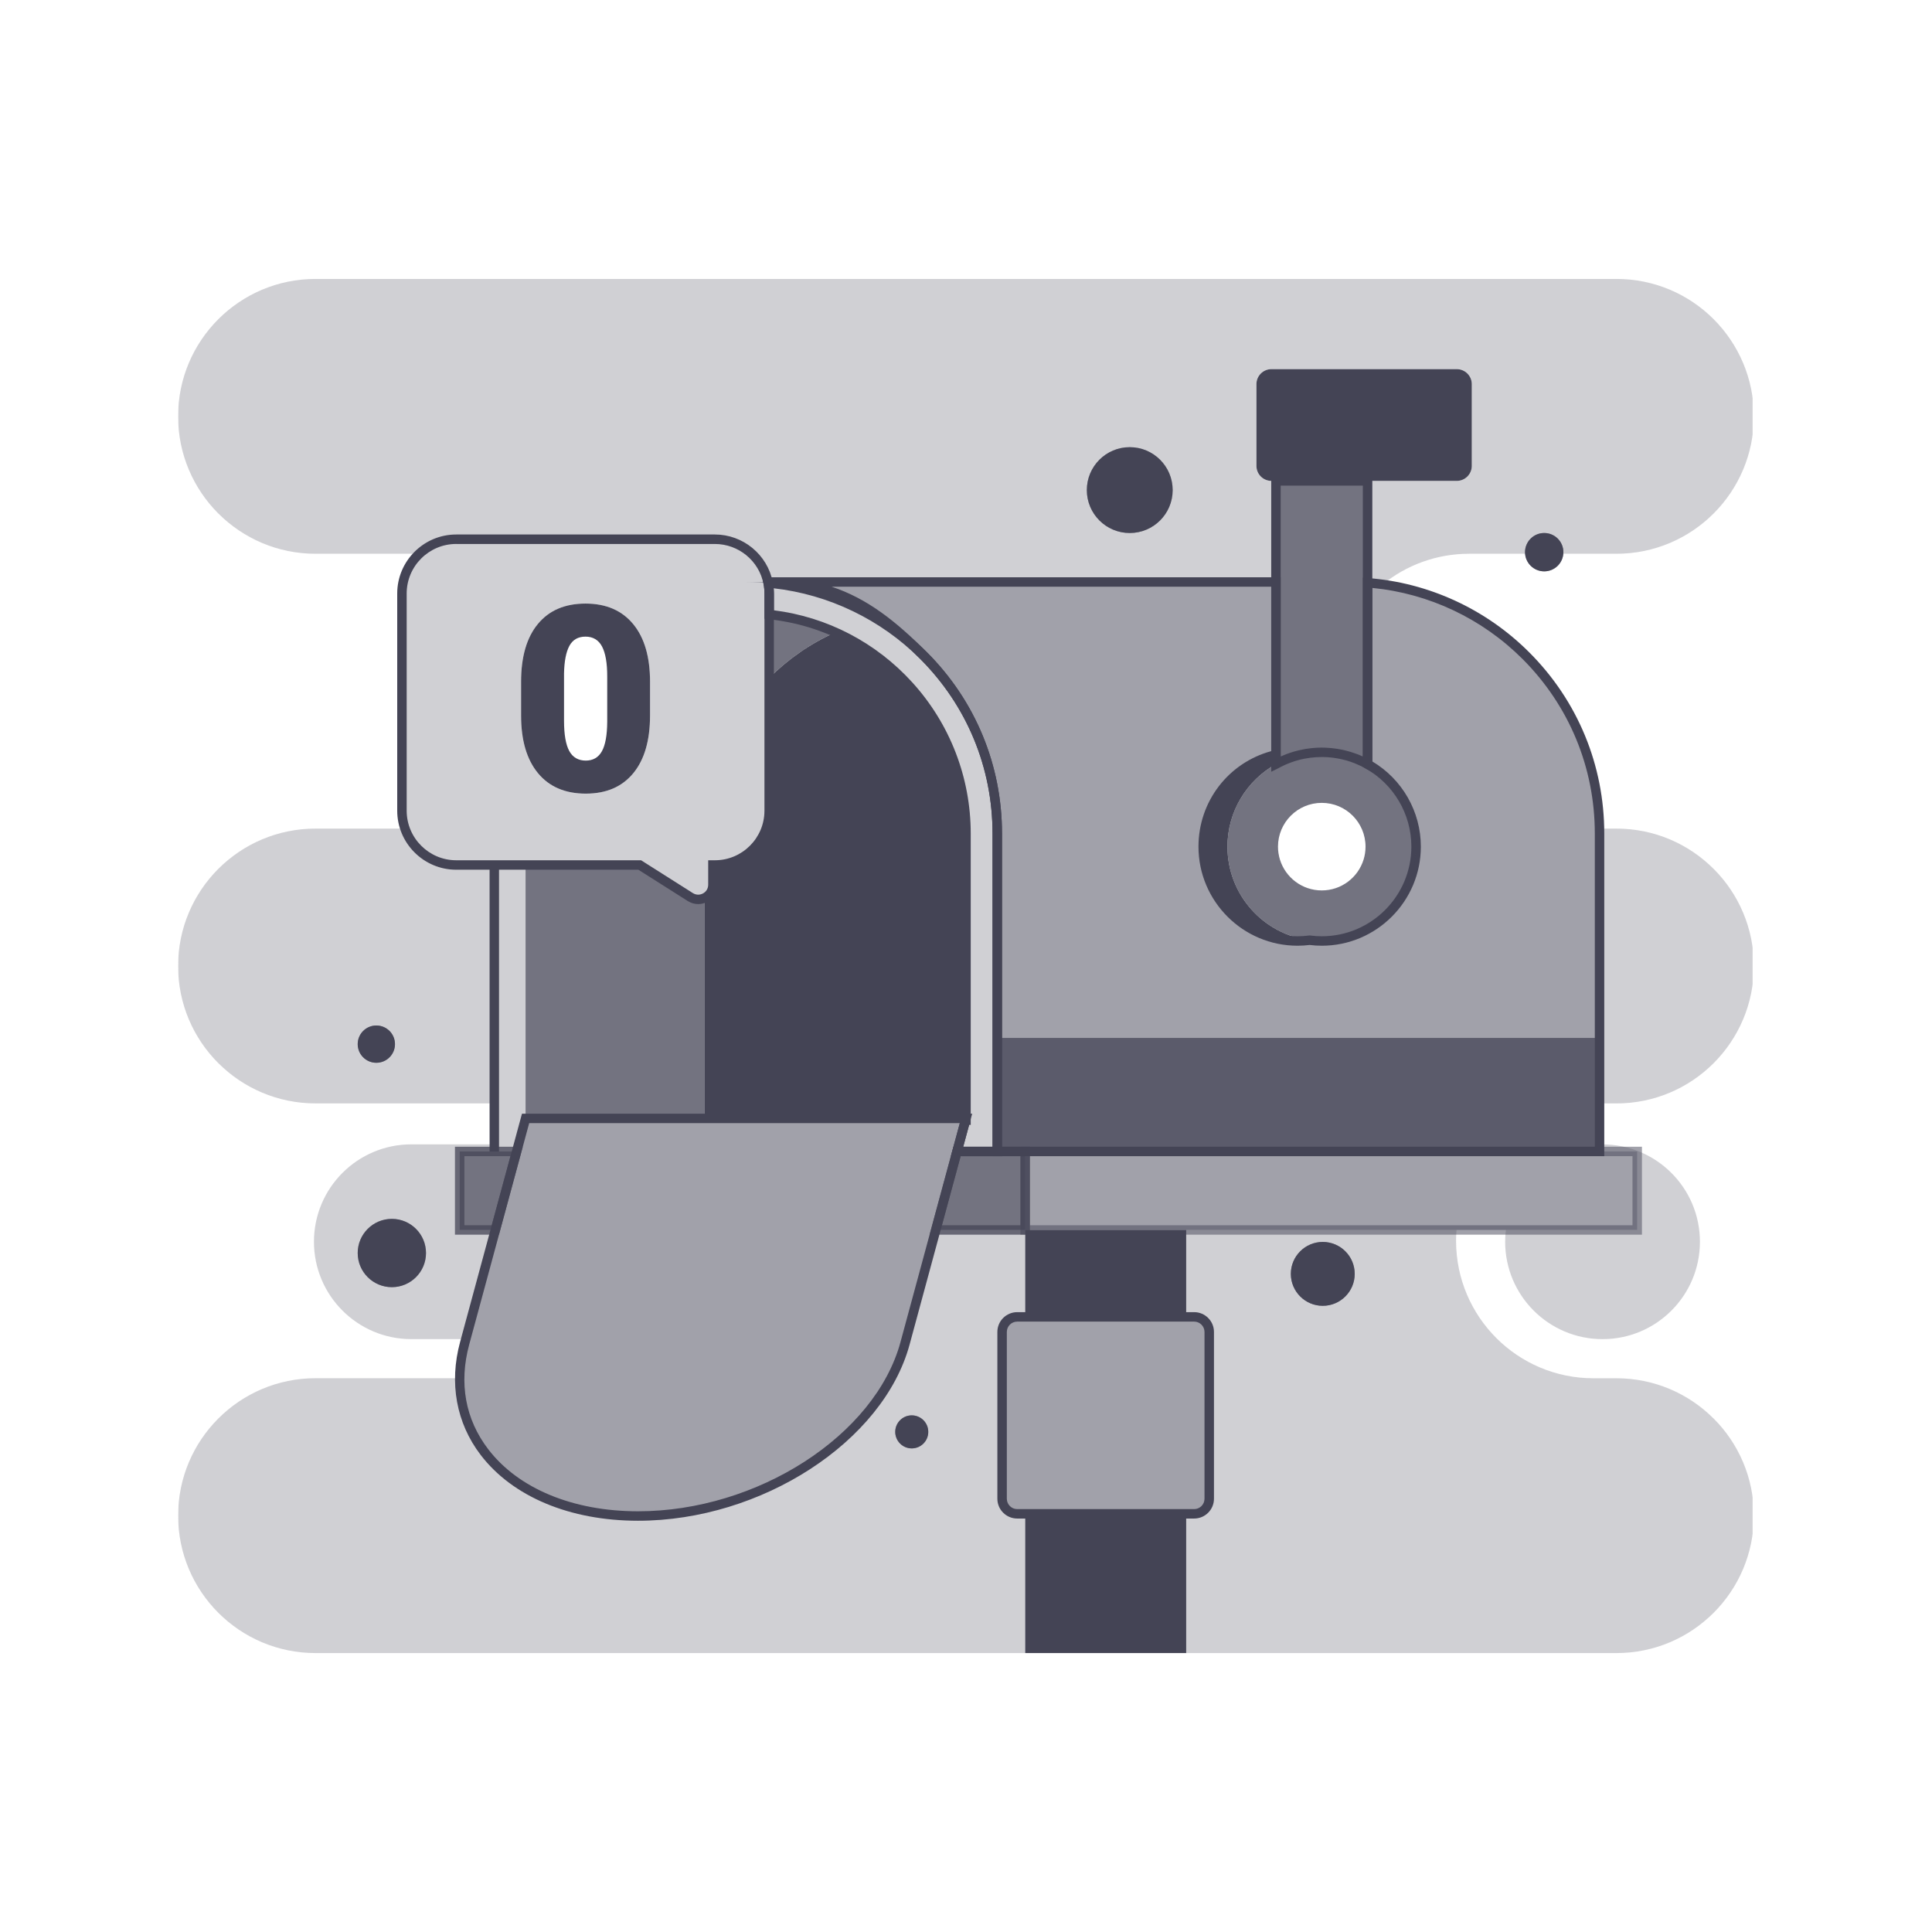 <svg xmlns="http://www.w3.org/2000/svg" xmlns:xlink="http://www.w3.org/1999/xlink" width="400" zoomAndPan="magnify" viewBox="0 0 300 300" height="400" preserveAspectRatio="xMidYMid meet" version="1.0"><defs><filter x="0%" y="0%" width="100%" height="100%" id="aa6c063e50"><feColorMatrix values="0 0 0 0 1 0 0 0 0 1 0 0 0 0 1 0 0 0 1 0" color-interpolation-filters="sRGB"/></filter><clipPath id="1883b11b0d"><path d="M 27.652 43.254 L 272.152 43.254 L 272.152 257.004 L 27.652 257.004 Z M 27.652 43.254 " clip-rule="nonzero"/></clipPath><mask id="7e57aacaf7"><g filter="url(#aa6c063e50)"><rect x="-30" width="360" fill="#000000" y="-30" height="360" fill-opacity="0.25"/></g></mask><clipPath id="33269732aa"><path d="M 0.652 85 L 50 85 L 50 129 L 0.652 129 Z M 0.652 85 " clip-rule="nonzero"/></clipPath><clipPath id="f8236d0672"><path d="M 0.652 147 L 133 147 L 133 214 L 0.652 214 Z M 0.652 147 " clip-rule="nonzero"/></clipPath><clipPath id="73b83e1ea8"><path d="M 157 147 L 245.152 147 L 245.152 214 L 157 214 Z M 157 147 " clip-rule="nonzero"/></clipPath><clipPath id="37a4b59a30"><path d="M 221 85 L 245.152 85 L 245.152 129 L 221 129 Z M 221 85 " clip-rule="nonzero"/></clipPath><clipPath id="515cccd16e"><path d="M 0.652 0.254 L 245.152 0.254 L 245.152 48 L 0.652 48 Z M 0.652 0.254 " clip-rule="nonzero"/></clipPath><clipPath id="7dd2c0df50"><rect x="0" width="246" y="0" height="215"/></clipPath><mask id="1d73b71414"><g filter="url(#aa6c063e50)"><rect x="-30" width="360" fill="#000000" y="-30" height="360" fill-opacity="0.5"/></g></mask><clipPath id="edf13a8371"><path d="M 0.281 0.238 L 33 0.238 L 33 31.199 L 0.281 31.199 Z M 0.281 0.238 " clip-rule="nonzero"/></clipPath><clipPath id="771e634db6"><rect x="0" width="34" y="0" height="32"/></clipPath><mask id="4326612784"><g filter="url(#aa6c063e50)"><rect x="-30" width="360" fill="#000000" y="-30" height="360" fill-opacity="0.5"/></g></mask><clipPath id="7edd19a976"><path d="M 0.68 0.238 L 133.641 0.238 L 133.641 89 L 0.68 89 Z M 0.68 0.238 " clip-rule="nonzero"/></clipPath><clipPath id="70c4d23918"><rect x="0" width="134" y="0" height="90"/></clipPath><mask id="d4b63f3d05"><g filter="url(#aa6c063e50)"><rect x="-30" width="360" fill="#000000" y="-30" height="360" fill-opacity="0.25"/></g></mask><clipPath id="c6e465894c"><path d="M 0.559 1 L 5.84 1 L 5.84 46 L 0.559 46 Z M 0.559 1 " clip-rule="nonzero"/></clipPath><clipPath id="a3829ad9d3"><rect x="0" width="6" y="0" height="47"/></clipPath><mask id="04e9b888d7"><g filter="url(#aa6c063e50)"><rect x="-30" width="360" fill="#000000" y="-30" height="360" fill-opacity="0.25"/></g></mask><clipPath id="a9caa0c5f9"><path d="M 0.039 0.238 L 36 0.238 L 36 89 L 0.039 89 Z M 0.039 0.238 " clip-rule="nonzero"/></clipPath><clipPath id="10e00d9454"><rect x="0" width="37" y="0" height="90"/></clipPath><mask id="e7826c6f3b"><g filter="url(#aa6c063e50)"><rect x="-30" width="360" fill="#000000" y="-30" height="360" fill-opacity="0.75"/></g></mask><clipPath id="9b74c71151"><path d="M 0.359 1 L 28.68 1 L 28.68 41 L 0.359 41 Z M 0.359 1 " clip-rule="nonzero"/></clipPath><clipPath id="5c82cb467b"><rect x="0" width="29" y="0" height="41"/></clipPath><mask id="7923a9eb10"><g filter="url(#aa6c063e50)"><rect x="-30" width="360" fill="#000000" y="-30" height="360" fill-opacity="0.75"/></g></mask><clipPath id="baae6cfb30"><path d="M 0.281 0.039 L 11 0.039 L 11 10.602 L 0.281 10.602 Z M 0.281 0.039 " clip-rule="nonzero"/></clipPath><clipPath id="1312b89833"><rect x="0" width="12" y="0" height="11"/></clipPath><mask id="fea34d4c8b"><g filter="url(#aa6c063e50)"><rect x="-30" width="360" fill="#000000" y="-30" height="360" fill-opacity="0.5"/></g></mask><clipPath id="00770b3e0e"><path d="M 0.039 0.281 L 79 0.281 L 79 62.68 L 0.039 62.68 Z M 0.039 0.281 " clip-rule="nonzero"/></clipPath><clipPath id="6ed30cd078"><rect x="0" width="79" y="0" height="63"/></clipPath><mask id="61ad0dca15"><g filter="url(#aa6c063e50)"><rect x="-30" width="360" fill="#000000" y="-30" height="360" fill-opacity="0.75"/></g></mask><clipPath id="5de09015cf"><path d="M 0.32 0.641 L 30 0.641 L 30 30.398 L 0.32 30.398 Z M 0.32 0.641 " clip-rule="nonzero"/></clipPath><clipPath id="78a52b3557"><rect x="0" width="31" y="0" height="31"/></clipPath><mask id="c39e7fbf13"><g filter="url(#aa6c063e50)"><rect x="-30" width="360" fill="#000000" y="-30" height="360" fill-opacity="0.75"/></g></mask><clipPath id="e97489fe2f"><path d="M 1 0.398 L 15.398 0.398 L 15.398 44.801 L 1 44.801 Z M 1 0.398 " clip-rule="nonzero"/></clipPath><clipPath id="45d91ba2ca"><rect x="0" width="16" y="0" height="45"/></clipPath><mask id="b50d8edb8c"><g filter="url(#aa6c063e50)"><rect x="-30" width="360" fill="#000000" y="-30" height="360" fill-opacity="0.75"/></g></mask><clipPath id="7f1a18e0a3"><path d="M 0.559 1 L 94.641 1 L 94.641 19 L 0.559 19 Z M 0.559 1 " clip-rule="nonzero"/></clipPath><clipPath id="5e5ce54810"><rect x="0" width="95" y="0" height="20"/></clipPath><mask id="81318ef507"><g filter="url(#aa6c063e50)"><rect x="-30" width="360" fill="#000000" y="-30" height="360" fill-opacity="0.75"/></g></mask><clipPath id="5f8152737b"><path d="M 0.039 0.559 L 9.398 0.559 L 9.398 13 L 0.039 13 Z M 0.039 0.559 " clip-rule="nonzero"/></clipPath><clipPath id="61e4beb51d"><rect x="0" width="10" y="0" height="14"/></clipPath><mask id="9a52bc55bf"><g filter="url(#aa6c063e50)"><rect x="-30" width="360" fill="#000000" y="-30" height="360" fill-opacity="0.75"/></g></mask><clipPath id="ba5bf1c087"><path d="M 1 0.559 L 15.359 0.559 L 15.359 13 L 1 13 Z M 1 0.559 " clip-rule="nonzero"/></clipPath><clipPath id="8c3a7504c3"><rect x="0" width="16" y="0" height="14"/></clipPath><mask id="7ff8df3d19"><g filter="url(#aa6c063e50)"><rect x="-30" width="360" fill="#000000" y="-30" height="360" fill-opacity="0.5"/></g></mask><clipPath id="6b7aeca87e"><path d="M 1 0.559 L 96.398 0.559 L 96.398 13 L 1 13 Z M 1 0.559 " clip-rule="nonzero"/></clipPath><clipPath id="7e8304f151"><rect x="0" width="97" y="0" height="14"/></clipPath><mask id="b070b73f5b"><g filter="url(#aa6c063e50)"><rect x="-30" width="360" fill="#000000" y="-30" height="360" fill-opacity="0.75"/></g></mask><clipPath id="fefd5978f5"><path d="M 0.32 1 L 11.359 1 L 11.359 15 L 0.32 15 Z M 0.32 1 " clip-rule="nonzero"/></clipPath><clipPath id="824a276e6a"><rect x="0" width="12" y="0" height="15"/></clipPath><mask id="7fa5d77365"><g filter="url(#aa6c063e50)"><rect x="-30" width="360" fill="#000000" y="-30" height="360" fill-opacity="0.75"/></g></mask><clipPath id="131dae44b9"><rect x="0" width="17" y="0" height="15"/></clipPath><mask id="c9ffbc9790"><g filter="url(#aa6c063e50)"><rect x="-30" width="360" fill="#000000" y="-30" height="360" fill-opacity="0.5"/></g></mask><clipPath id="87f2579da3"><path d="M 0.16 1 L 97 1 L 97 15 L 0.16 15 Z M 0.16 1 " clip-rule="nonzero"/></clipPath><clipPath id="3129a84b16"><rect x="0" width="98" y="0" height="15"/></clipPath><mask id="b6a7337063"><g filter="url(#aa6c063e50)"><rect x="-30" width="360" fill="#000000" y="-30" height="360" fill-opacity="0.25"/></g></mask><clipPath id="98a239c095"><path d="M 0.398 0.52 L 57.762 0.52 L 57.762 56.922 L 0.398 56.922 Z M 0.398 0.52 " clip-rule="nonzero"/></clipPath><clipPath id="6084969b59"><rect x="0" width="58" y="0" height="57"/></clipPath><mask id="4d5daefcdf"><g filter="url(#aa6c063e50)"><rect x="-30" width="360" fill="#000000" y="-30" height="360" fill-opacity="0.5"/></g></mask><clipPath id="4dccff0b3a"><path d="M 0.199 90 L 7 90 L 7 97 L 0.199 97 Z M 0.199 90 " clip-rule="nonzero"/></clipPath><clipPath id="7655ec4095"><path d="M 0.199 120 L 12 120 L 12 131 L 0.199 131 Z M 0.199 120 " clip-rule="nonzero"/></clipPath><mask id="ff9a7fd8f8"><g filter="url(#aa6c063e50)"><rect x="-121" width="432" fill="#000000" y="-135" height="432" fill-opacity="0.75"/></g></mask><clipPath id="229529b92e"><path d="M 0.199 0.121 L 11.48 0.121 L 11.48 10.922 L 0.199 10.922 Z M 0.199 0.121 " clip-rule="nonzero"/></clipPath><clipPath id="3357b350a4"><rect x="0" width="12" y="0" height="11"/></clipPath><clipPath id="4307aa3e80"><path d="M 113 0.121 L 128 0.121 L 128 15 L 113 15 Z M 113 0.121 " clip-rule="nonzero"/></clipPath><mask id="3c549e70e3"><g filter="url(#aa6c063e50)"><rect x="-121" width="432" fill="#000000" y="-135" height="432" fill-opacity="0.75"/></g></mask><clipPath id="f739cf14e1"><path d="M 0.48 0.121 L 14.398 0.121 L 14.398 14 L 0.48 14 Z M 0.48 0.121 " clip-rule="nonzero"/></clipPath><clipPath id="1a3350d7a4"><rect x="0" width="15" y="0" height="15"/></clipPath><clipPath id="be49a3461d"><rect x="0" width="189" y="0" height="157"/></clipPath></defs><g clip-path="url(#1883b11b0d)"><g mask="url(#7e57aacaf7)"><g transform="matrix(1, 0, 0, 1, 27, 43)"><g clip-path="url(#7dd2c0df50)"><g clip-path="url(#33269732aa)"><path fill="#445" d="M 6.902 122.086 C 3.039 118.227 0.652 112.891 0.652 107.004 C 0.652 95.215 10.207 85.664 21.992 85.664 L 35.883 85.664 C 37.035 88.953 40.164 91.312 43.848 91.312 L 49.754 91.312 L 49.754 128.336 L 21.992 128.336 C 16.102 128.336 10.766 125.945 6.906 122.086 Z M 6.902 122.086 " fill-opacity="1" fill-rule="nonzero"/></g><g clip-path="url(#f8236d0672)"><path fill="#445" d="M 118.301 147.988 L 132.191 147.988 L 132.191 161.488 L 130.949 161.488 C 129.66 161.488 128.609 162.535 128.609 163.828 L 128.609 189.723 C 128.609 191.012 129.66 192.062 130.949 192.062 L 132.191 192.062 L 132.191 213.688 L 21.992 213.688 C 16.102 213.688 10.766 211.297 6.906 207.438 C 3.043 203.574 0.656 198.238 0.656 192.348 C 0.656 180.562 10.211 171.008 21.996 171.008 L 44.383 171.008 C 44.285 183.207 55.59 192.402 72.074 192.402 C 90.93 192.402 109.527 180.375 113.535 165.582 L 118.305 147.98 Z M 118.301 147.988 " fill-opacity="1" fill-rule="nonzero"/></g><g clip-path="url(#73b83e1ea8)"><path fill="#445" d="M 239.09 177.266 C 242.953 181.121 245.34 186.457 245.34 192.348 C 245.34 204.133 235.785 213.688 224 213.688 L 157.188 213.688 L 157.188 192.066 L 158.43 192.066 C 159.719 192.066 160.77 191.016 160.77 189.723 L 160.77 163.832 C 160.77 162.535 159.719 161.488 158.43 161.488 L 157.188 161.488 L 157.188 147.988 L 199.168 147.988 C 199.121 148.547 199.098 149.109 199.098 149.68 C 199.098 155.57 201.488 160.902 205.348 164.77 C 209.211 168.633 214.543 171.016 220.434 171.016 L 223.996 171.016 C 229.891 171.016 235.223 173.406 239.086 177.266 Z M 239.09 177.266 " fill-opacity="1" fill-rule="nonzero"/></g><g clip-path="url(#37a4b59a30)"><path fill="#445" d="M 239.09 91.914 C 242.953 95.773 245.34 101.109 245.34 107.004 C 245.34 118.785 235.785 128.34 224 128.34 L 221.371 128.34 L 221.371 86.426 C 221.371 86.168 221.371 85.918 221.363 85.664 L 224 85.664 C 229.895 85.664 235.227 88.055 239.086 91.914 Z M 239.09 91.914 " fill-opacity="1" fill-rule="nonzero"/></g><g clip-path="url(#515cccd16e)"><path fill="#445" d="M 6.902 36.738 C 3.043 32.875 0.652 27.543 0.652 21.648 C 0.652 9.867 10.207 0.312 21.992 0.312 L 224.004 0.312 C 229.898 0.312 235.23 2.699 239.09 6.559 C 242.949 10.422 245.34 15.758 245.34 21.648 C 245.34 33.43 235.785 42.988 224 42.988 L 201.121 42.988 C 196.035 42.988 191.363 44.77 187.699 47.742 C 186.926 47.629 186.145 47.547 185.355 47.488 L 185.355 31.668 L 199.211 31.668 C 200.496 31.668 201.539 30.625 201.539 29.34 L 201.539 16.645 C 201.539 15.355 200.496 14.316 199.211 14.316 L 170.426 14.316 C 169.137 14.316 168.098 15.359 168.098 16.645 L 168.098 29.34 C 168.098 30.629 169.141 31.668 170.426 31.668 L 171.129 31.668 L 171.129 47.371 L 92.25 47.371 C 91.426 43.574 88.051 40.727 84.008 40.727 L 43.848 40.727 C 41.629 40.727 39.609 41.586 38.105 42.988 L 21.992 42.988 C 16.102 42.988 10.766 40.598 6.906 36.738 Z M 6.902 36.738 " fill-opacity="1" fill-rule="nonzero"/></g><path fill="#445" d="M 236.965 149.82 C 236.965 158.172 230.191 164.941 221.844 164.941 C 213.492 164.941 206.719 158.172 206.719 149.82 C 206.719 149.199 206.758 148.59 206.832 147.988 L 227.227 147.988 L 227.227 135.801 L 221.371 135.801 L 221.371 134.711 C 221.527 134.707 221.684 134.703 221.844 134.703 C 230.191 134.703 236.965 141.473 236.965 149.824 Z M 236.965 149.82 " fill-opacity="1" fill-rule="nonzero"/><path fill="#445" d="M 49.918 147.988 L 45.324 164.938 L 36.871 164.938 C 28.52 164.938 21.75 158.168 21.75 149.816 C 21.75 141.465 28.52 134.695 36.871 134.695 L 49.754 134.695 L 49.754 135.797 L 44.379 135.797 L 44.379 147.984 L 49.918 147.984 Z M 49.918 147.988 " fill-opacity="1" fill-rule="nonzero"/></g></g></g></g><path fill="#445" d="M 184.191 190.988 L 159.191 190.988 L 159.191 204.488 L 184.191 204.488 Z M 184.191 190.988 " fill-opacity="1" fill-rule="nonzero"/><path fill="#445" d="M 184.191 235.062 L 159.191 235.062 L 159.191 256.688 L 184.191 256.688 Z M 184.191 235.062 " fill-opacity="1" fill-rule="nonzero"/><g mask="url(#1d73b71414)"><g transform="matrix(1, 0, 0, 1, 155, 204)"><g clip-path="url(#771e634db6)"><g clip-path="url(#edf13a8371)"><path fill="#445" d="M 32.77 2.828 L 32.77 28.723 C 32.77 30.012 31.719 31.062 30.43 31.062 L 2.949 31.062 C 1.656 31.062 0.605 30.012 0.605 28.723 L 0.605 2.828 C 0.605 1.535 1.656 0.488 2.949 0.488 L 30.43 0.488 C 31.719 0.488 32.77 1.535 32.77 2.828 Z M 32.77 2.828 " fill-opacity="1" fill-rule="nonzero"/></g></g></g></g><path fill="#445" d="M 185.43 235.797 L 157.949 235.797 C 156.254 235.797 154.871 234.418 154.871 232.723 L 154.871 206.824 C 154.871 205.129 156.254 203.75 157.949 203.75 L 185.43 203.75 C 187.125 203.75 188.504 205.129 188.504 206.824 L 188.504 232.723 C 188.504 234.418 187.125 235.797 185.43 235.797 Z M 157.949 205.219 C 157.062 205.219 156.34 205.941 156.34 206.828 L 156.34 232.723 C 156.34 233.609 157.062 234.332 157.949 234.332 L 185.43 234.332 C 186.312 234.332 187.035 233.609 187.035 232.723 L 187.035 206.828 C 187.035 205.941 186.312 205.219 185.43 205.219 Z M 157.949 205.219 " fill-opacity="1" fill-rule="nonzero"/><g mask="url(#4326612784)"><g transform="matrix(1, 0, 0, 1, 115, 90)"><g clip-path="url(#70c4d23918)"><g clip-path="url(#7edd19a976)"><path fill="#445" d="M 133.375 39.422 L 133.375 88.797 L 39.855 88.797 L 39.855 39.422 C 39.855 28.637 35.48 18.875 28.418 11.809 C 21.352 4.742 11.59 0.371 0.805 0.371 L 83.129 0.371 L 83.129 27.203 C 76.652 28.715 71.832 34.527 71.832 41.465 C 71.832 49.555 78.387 56.113 86.48 56.113 C 87.117 56.113 87.746 56.074 88.363 55.992 C 88.977 56.074 89.605 56.113 90.242 56.113 C 98.332 56.113 104.891 49.555 104.891 41.465 C 104.891 35.957 101.852 31.16 97.355 28.656 L 97.355 0.488 C 106.93 1.223 115.539 5.41 121.938 11.809 C 129.004 18.875 133.375 28.637 133.375 39.422 Z M 133.375 39.422 " fill-opacity="1" fill-rule="nonzero"/></g></g></g></g><path fill="#445" d="M 249.109 179.531 L 154.121 179.531 L 154.121 129.422 C 154.121 119.191 150.137 109.57 142.898 102.328 C 135.793 95.223 129.648 91.109 119.281 91.109 L 119.281 89.641 L 198.863 89.641 L 198.863 117.785 L 198.297 117.918 C 191.98 119.395 187.566 124.965 187.566 131.465 C 187.566 139.141 193.809 145.383 201.48 145.383 C 202.086 145.383 202.688 145.344 203.266 145.266 L 203.363 145.254 L 203.457 145.266 C 204.039 145.344 204.641 145.383 205.242 145.383 C 212.914 145.383 219.156 139.141 219.156 131.465 C 219.156 126.418 216.414 121.758 212 119.301 L 211.621 119.09 L 211.621 89.695 L 212.414 89.758 C 221.848 90.48 230.742 94.574 237.457 101.293 C 244.973 108.805 249.109 118.797 249.109 129.422 Z M 155.59 178.066 L 247.641 178.066 L 247.641 129.422 C 247.641 119.188 243.656 109.566 236.418 102.328 C 230.141 96.051 221.883 92.148 213.094 91.293 L 213.094 118.238 C 217.75 121.004 220.629 126.031 220.629 131.465 C 220.629 139.949 213.727 146.852 205.246 146.852 C 204.613 146.852 203.98 146.812 203.363 146.734 C 202.75 146.812 202.117 146.852 201.484 146.852 C 193 146.852 186.098 139.949 186.098 131.465 C 186.098 124.477 190.715 118.457 197.398 116.633 L 197.398 91.105 L 129.137 91.105 C 134.68 92.941 139.098 96.445 143.941 101.289 C 151.453 108.805 155.59 118.797 155.59 129.422 Z M 155.59 178.066 " fill-opacity="1" fill-rule="nonzero"/><g mask="url(#d4b63f3d05)"><g transform="matrix(1, 0, 0, 1, 76, 133)"><g clip-path="url(#a3829ad9d3)"><g clip-path="url(#c6e465894c)"><path fill="#445" d="M 5.609 1.316 L 5.609 40.668 L 4.223 45.801 L 0.754 45.801 L 0.754 1.316 Z M 5.609 1.316 " fill-opacity="1" fill-rule="nonzero"/></g></g></g></g><g mask="url(#04e9b888d7)"><g transform="matrix(1, 0, 0, 1, 119, 90)"><g clip-path="url(#10e00d9454)"><g clip-path="url(#a9caa0c5f9)"><path fill="#445" d="M 35.852 39.422 L 35.852 88.797 L 29.605 88.797 L 30.922 83.941 L 30.996 83.941 L 30.996 39.422 C 30.996 21.793 17.59 7.238 0.438 5.422 L 0.438 2.16 C 0.438 1.602 0.383 1.051 0.277 0.523 C 9.676 1.355 18.117 5.512 24.414 11.809 C 31.48 18.875 35.852 28.637 35.852 39.422 Z M 35.852 39.422 " fill-opacity="1" fill-rule="nonzero"/></g></g></g></g><path fill="#445" d="M 77.488 134.316 L 76.023 134.316 L 76.023 178.801 L 77.488 178.801 Z M 77.488 134.316 " fill-opacity="1" fill-rule="nonzero"/><path fill="#445" d="M 155.586 179.535 L 147.648 179.535 L 149.266 173.566 L 149.266 129.426 C 149.266 112.266 136.406 97.961 119.359 96.152 L 118.703 96.086 L 118.703 92.164 C 118.703 91.652 118.656 91.152 118.559 90.668 L 118.371 89.707 L 119.348 89.793 C 128.609 90.613 137.344 94.691 143.941 101.289 C 151.453 108.805 155.59 118.797 155.59 129.422 L 155.59 179.531 Z M 149.566 178.066 L 154.117 178.066 L 154.117 129.426 C 154.117 119.191 150.133 109.57 142.898 102.328 C 136.766 96.199 128.711 92.32 120.137 91.348 C 120.16 91.617 120.172 91.891 120.172 92.16 L 120.172 94.766 C 128.438 95.801 136.059 99.773 141.695 106 C 147.523 112.434 150.734 120.754 150.734 129.422 L 150.734 174.676 L 150.488 174.676 L 149.57 178.062 Z M 149.566 178.066 " fill-opacity="1" fill-rule="nonzero"/><g mask="url(#e7826c6f3b)"><g transform="matrix(1, 0, 0, 1, 81, 133)"><g clip-path="url(#5c82cb467b)"><g clip-path="url(#9b74c71151)"><path fill="#445" d="M 28.434 6.41 L 28.434 40.941 L 0.609 40.941 L 0.609 1.312 L 18.336 1.312 L 26.195 6.293 C 26.926 6.754 27.762 6.746 28.434 6.41 Z M 28.434 6.41 " fill-opacity="1" fill-rule="nonzero"/></g></g></g></g><g mask="url(#7923a9eb10)"><g transform="matrix(1, 0, 0, 1, 119, 95)"><g clip-path="url(#1312b89833)"><g clip-path="url(#baae6cfb30)"><path fill="#445" d="M 10.715 3.188 C 6.863 4.91 3.383 7.328 0.438 10.281 L 0.438 0.418 C 4.062 0.805 7.52 1.758 10.715 3.188 Z M 10.715 3.188 " fill-opacity="1" fill-rule="nonzero"/></g></g></g></g><path fill="#445" d="M 149.996 129.422 L 149.996 173.941 L 109.434 173.941 L 109.434 139.41 C 110.164 139.047 110.699 138.305 110.699 137.371 L 110.699 134.316 L 111.008 134.316 C 115.664 134.316 119.438 130.539 119.438 125.883 L 119.438 105.281 C 122.387 102.328 125.863 99.91 129.719 98.191 C 141.66 103.527 150 115.52 150 129.422 Z M 149.996 129.422 " fill-opacity="1" fill-rule="nonzero"/><g mask="url(#fea34d4c8b)"><g transform="matrix(1, 0, 0, 1, 71, 173)"><g clip-path="url(#6ed30cd078)"><g clip-path="url(#00770b3e0e)"><path fill="#445" d="M 78.996 0.668 L 78.922 0.941 L 77.605 5.797 L 74.301 17.984 L 69.535 35.586 C 65.527 50.375 46.926 62.406 28.074 62.406 C 9.219 62.406 -2.859 50.375 1.148 35.586 L 5.918 17.984 L 9.219 5.797 L 10.609 0.664 L 78.996 0.664 Z M 78.996 0.668 " fill-opacity="1" fill-rule="nonzero"/></g></g></g></g><path fill="#445" d="M 99.074 236.141 C 88.512 236.141 79.605 232.418 74.637 225.922 C 70.855 220.977 69.719 214.75 71.441 208.395 L 81.051 172.938 L 150.961 172.938 L 150.633 174.141 L 141.242 208.781 C 137.152 223.867 118.238 236.141 99.074 236.141 Z M 82.172 174.402 L 72.859 208.777 C 71.234 214.77 72.254 220.387 75.805 225.027 C 80.492 231.156 88.977 234.672 99.074 234.672 C 117.617 234.672 135.898 222.883 139.828 208.395 L 149.039 174.402 Z M 82.172 174.402 " fill-opacity="1" fill-rule="nonzero"/><path fill="#445" d="M 203.363 145.992 C 202.746 146.074 202.117 146.117 201.48 146.117 C 193.387 146.117 186.832 139.559 186.832 131.469 C 186.832 124.531 191.652 118.715 198.129 117.203 L 198.129 118.66 C 193.637 121.16 190.598 125.961 190.598 131.469 C 190.598 138.922 196.16 145.07 203.363 145.992 Z M 203.363 145.992 " fill-opacity="1" fill-rule="nonzero"/><g mask="url(#61ad0dca15)"><g transform="matrix(1, 0, 0, 1, 190, 116)"><g clip-path="url(#78a52b3557)"><g clip-path="url(#5de09015cf)"><path fill="#445" d="M 22.355 2.66 C 20.25 1.484 17.824 0.816 15.242 0.816 C 14.605 0.816 13.977 0.859 13.363 0.941 C 11.484 1.18 9.715 1.777 8.129 2.66 C 3.633 5.16 0.594 9.961 0.594 15.469 C 0.594 22.922 6.16 29.07 13.359 29.992 C 13.977 30.074 14.605 30.117 15.242 30.117 C 23.332 30.117 29.887 23.559 29.887 15.469 C 29.887 9.961 26.848 5.16 22.355 2.66 Z M 15.242 22.266 C 12.191 22.266 9.609 20.254 8.75 17.484 C 8.555 16.848 8.445 16.172 8.445 15.469 C 8.445 11.715 11.488 8.668 15.242 8.668 C 18.996 8.668 22.039 11.711 22.039 15.469 C 22.039 16.172 21.934 16.848 21.734 17.484 C 20.875 20.254 18.293 22.266 15.242 22.266 Z M 15.242 22.266 " fill-opacity="1" fill-rule="nonzero"/></g></g></g></g><g mask="url(#c39e7fbf13)"><g transform="matrix(1, 0, 0, 1, 197, 74)"><g clip-path="url(#45d91ba2ca)"><g clip-path="url(#e97489fe2f)"><path fill="#445" d="M 15.355 0.672 L 15.355 44.66 C 15.094 44.512 14.824 44.375 14.551 44.242 C 14.277 44.113 14 43.988 13.719 43.875 C 13.574 43.82 13.434 43.766 13.293 43.711 C 13.285 43.711 13.281 43.711 13.277 43.707 C 13.012 43.609 12.738 43.52 12.465 43.438 C 12.43 43.43 12.395 43.418 12.359 43.406 C 12.258 43.379 12.152 43.348 12.047 43.32 C 11.875 43.273 11.699 43.23 11.523 43.188 C 11.379 43.156 11.234 43.129 11.09 43.098 C 11.066 43.094 11.035 43.09 11.008 43.082 C 10.902 43.059 10.797 43.039 10.691 43.023 C 10.645 43.02 10.602 43.008 10.555 43.004 C 10.418 42.98 10.285 42.961 10.145 42.945 C 10.129 42.941 10.117 42.941 10.109 42.941 C 9.961 42.922 9.82 42.906 9.676 42.891 C 9.52 42.875 9.363 42.863 9.203 42.855 C 9.066 42.844 8.93 42.836 8.797 42.832 C 8.613 42.824 8.43 42.82 8.242 42.82 C 7.605 42.82 6.977 42.863 6.363 42.945 C 6.023 42.988 5.695 43.043 5.359 43.109 C 5.164 43.145 4.965 43.188 4.77 43.238 C 4.727 43.246 4.684 43.262 4.633 43.273 C 4.523 43.301 4.41 43.328 4.301 43.359 C 4.168 43.395 4.039 43.434 3.91 43.473 C 3.82 43.504 3.727 43.531 3.637 43.562 C 3.527 43.594 3.418 43.633 3.312 43.672 C 3.207 43.707 3.102 43.746 3 43.789 C 2.871 43.836 2.742 43.887 2.617 43.941 C 2.527 43.977 2.438 44.016 2.352 44.055 C 2.262 44.094 2.172 44.133 2.082 44.176 C 2.027 44.203 1.969 44.23 1.914 44.258 C 1.75 44.336 1.59 44.414 1.43 44.5 C 1.344 44.543 1.254 44.594 1.164 44.645 C 1.156 44.648 1.145 44.656 1.133 44.664 L 1.133 0.676 L 15.363 0.676 Z M 15.355 0.672 " fill-opacity="1" fill-rule="nonzero"/></g></g></g></g><path fill="#445" d="M 213.09 119.902 L 212 119.305 C 211.711 119.145 211.469 119.016 211.234 118.91 C 210.949 118.773 210.691 118.66 210.441 118.559 C 210.316 118.508 210.188 118.461 210.055 118.41 L 209.902 118.367 L 209.879 118.344 C 209.676 118.273 209.473 118.203 209.27 118.145 C 209.23 118.133 209.184 118.121 209.145 118.105 C 209.062 118.082 208.965 118.055 208.867 118.031 C 208.699 117.988 208.531 117.941 208.359 117.902 C 208.223 117.871 208.086 117.844 207.945 117.816 L 207.875 117.805 C 207.766 117.781 207.672 117.766 207.578 117.75 L 207.555 117.746 C 207.527 117.738 207.496 117.734 207.469 117.73 L 207.426 117.727 C 207.305 117.703 207.18 117.688 207.059 117.672 L 207.012 117.664 C 206.875 117.648 206.742 117.633 206.605 117.617 C 206.453 117.602 206.309 117.59 206.164 117.582 C 206.02 117.57 205.895 117.562 205.773 117.559 C 205.59 117.551 205.414 117.551 205.242 117.551 C 204.637 117.551 204.039 117.59 203.453 117.664 C 203.121 117.707 202.812 117.758 202.504 117.82 C 202.301 117.859 202.117 117.898 201.945 117.941 C 201.898 117.953 201.863 117.961 201.828 117.973 L 201.801 117.98 C 201.699 118.004 201.602 118.031 201.504 118.059 C 201.367 118.094 201.246 118.129 201.129 118.168 L 200.859 118.258 C 200.758 118.289 200.66 118.324 200.566 118.359 L 200.539 118.367 C 200.453 118.398 200.367 118.43 200.285 118.465 L 200.246 118.48 C 200.129 118.52 200.016 118.566 199.906 118.613 C 199.816 118.648 199.73 118.688 199.645 118.723 C 199.566 118.758 199.488 118.793 199.41 118.828 L 199.23 118.914 C 199.078 118.988 198.922 119.062 198.773 119.145 C 198.688 119.188 198.609 119.23 198.527 119.277 L 198.457 119.312 L 197.395 119.836 L 197.395 73.934 L 213.094 73.934 L 213.094 119.898 Z M 210.688 117.078 C 210.789 117.117 210.887 117.156 210.988 117.195 C 211.195 117.281 211.402 117.371 211.621 117.473 L 211.621 75.41 L 198.863 75.41 L 198.863 117.473 C 198.926 117.441 198.988 117.414 199.055 117.387 C 199.145 117.348 199.238 117.309 199.328 117.27 C 199.461 117.211 199.594 117.156 199.73 117.109 C 199.84 117.062 199.949 117.023 200.062 116.988 C 200.176 116.941 200.289 116.902 200.41 116.867 L 200.684 116.777 C 200.828 116.73 200.965 116.691 201.105 116.656 C 201.211 116.625 201.328 116.594 201.449 116.566 C 201.504 116.551 201.547 116.539 201.602 116.527 C 201.789 116.48 202 116.434 202.223 116.391 C 202.559 116.32 202.902 116.266 203.266 116.219 C 204.102 116.109 204.973 116.062 205.828 116.102 C 205.977 116.109 206.121 116.117 206.262 116.129 C 206.41 116.137 206.582 116.148 206.75 116.168 C 206.891 116.18 207.035 116.195 207.18 116.215 C 207.211 116.219 207.238 116.223 207.258 116.227 C 207.395 116.242 207.527 116.262 207.664 116.285 C 207.719 116.293 207.766 116.297 207.816 116.309 C 207.926 116.324 208.043 116.348 208.156 116.371 L 208.238 116.383 C 208.395 116.418 208.539 116.445 208.688 116.48 C 208.875 116.52 209.062 116.57 209.242 116.621 C 209.348 116.645 209.457 116.68 209.566 116.711 C 209.598 116.719 209.613 116.723 209.629 116.73 L 209.684 116.742 C 209.957 116.828 210.234 116.922 210.516 117.023 L 210.688 117.09 Z M 210.688 117.078 " fill-opacity="1" fill-rule="nonzero"/><path fill="#445" d="M 228.539 59.645 L 228.539 72.344 C 228.539 73.629 227.496 74.672 226.211 74.672 L 197.426 74.672 C 196.137 74.672 195.098 73.629 195.098 72.344 L 195.098 59.645 C 195.098 58.359 196.141 57.32 197.426 57.32 L 226.211 57.32 C 227.496 57.32 228.539 58.363 228.539 59.645 Z M 228.539 59.645 " fill-opacity="1" fill-rule="nonzero"/><g mask="url(#b50d8edb8c)"><g transform="matrix(1, 0, 0, 1, 154, 160)"><g clip-path="url(#5e5ce54810)"><g clip-path="url(#7f1a18e0a3)"><path fill="#445" d="M 94.371 1.168 L 0.852 1.168 L 0.852 18.801 L 94.371 18.801 Z M 94.371 1.168 " fill-opacity="1" fill-rule="nonzero"/></g></g></g></g><g mask="url(#81318ef507)"><g transform="matrix(1, 0, 0, 1, 71, 178)"><g clip-path="url(#61e4beb51d)"><g clip-path="url(#5f8152737b)"><path fill="#445" d="M 9.219 0.801 L 5.918 12.988 L 0.379 12.988 L 0.379 0.801 Z M 9.219 0.801 " fill-opacity="1" fill-rule="nonzero"/></g></g></g></g><g mask="url(#9a52bc55bf)"><g transform="matrix(1, 0, 0, 1, 144, 178)"><g clip-path="url(#8c3a7504c3)"><g clip-path="url(#ba5bf1c087)"><path fill="#445" d="M 15.191 0.801 L 15.191 12.988 L 1.301 12.988 L 4.605 0.801 Z M 15.191 0.801 " fill-opacity="1" fill-rule="nonzero"/></g></g></g></g><g mask="url(#7ff8df3d19)"><g transform="matrix(1, 0, 0, 1, 158, 178)"><g clip-path="url(#7e8304f151)"><g clip-path="url(#6b7aeca87e)"><path fill="#445" d="M 96.227 0.801 L 1.191 0.801 L 1.191 12.988 L 96.227 12.988 Z M 96.227 0.801 " fill-opacity="1" fill-rule="nonzero"/></g></g></g></g><g mask="url(#b070b73f5b)"><g transform="matrix(1, 0, 0, 1, 70, 177)"><g clip-path="url(#824a276e6a)"><g clip-path="url(#fefd5978f5)"><path fill="#445" d="M 7.477 14.723 L 0.645 14.723 L 0.645 1.066 L 11.18 1.066 Z M 2.113 13.254 L 6.355 13.254 L 9.262 2.531 L 2.113 2.531 Z M 2.113 13.254 " fill-opacity="1" fill-rule="nonzero"/></g></g></g></g><g mask="url(#7fa5d77365)"><g transform="matrix(1, 0, 0, 1, 144, 177)"><g clip-path="url(#131dae44b9)"><path fill="#445" d="M 15.926 14.723 L 0.344 14.723 L 4.047 1.066 L 15.926 1.066 Z M 2.262 13.254 L 14.457 13.254 L 14.457 2.531 L 5.168 2.531 Z M 2.262 13.254 " fill-opacity="1" fill-rule="nonzero"/></g></g></g><g mask="url(#c9ffbc9790)"><g transform="matrix(1, 0, 0, 1, 158, 177)"><g clip-path="url(#3129a84b16)"><g clip-path="url(#87f2579da3)"><path fill="#445" d="M 96.961 14.723 L 0.453 14.723 L 0.453 1.066 L 96.961 1.066 Z M 1.922 13.254 L 95.492 13.254 L 95.492 2.531 L 1.922 2.531 Z M 1.922 13.254 " fill-opacity="1" fill-rule="nonzero"/></g></g></g></g><g mask="url(#b6a7337063)"><g transform="matrix(1, 0, 0, 1, 62, 83)"><g clip-path="url(#6084969b59)"><g clip-path="url(#98a239c095)"><path fill="#445" d="M 57.277 7.523 C 56.516 3.648 53.098 0.727 49.004 0.727 L 8.844 0.727 C 4.188 0.727 0.41 4.504 0.41 9.16 L 0.41 42.879 C 0.41 47.539 4.188 51.312 8.844 51.312 L 37.336 51.312 L 45.191 56.293 C 45.926 56.754 46.758 56.746 47.43 56.41 C 48.16 56.047 48.695 55.305 48.695 54.367 L 48.695 51.312 L 49.004 51.312 C 53.66 51.312 57.438 47.539 57.438 42.879 L 57.438 9.16 C 57.438 8.602 57.383 8.051 57.277 7.523 Z M 38.938 28.102 C 38.938 31.98 38.066 34.977 36.324 37.078 C 34.582 39.184 32.125 40.234 28.953 40.234 C 25.781 40.234 23.285 39.18 21.539 37.062 C 21.379 36.871 21.227 36.672 21.09 36.465 C 19.742 34.543 19.023 32.008 18.926 28.848 C 18.918 28.602 18.914 28.355 18.914 28.105 L 18.914 22.859 C 18.914 18.98 19.785 15.984 21.527 13.879 C 23.27 11.777 25.734 10.723 28.914 10.723 C 31.207 10.723 33.125 11.273 34.672 12.375 C 35.273 12.801 35.824 13.309 36.309 13.902 C 36.879 14.59 37.355 15.371 37.738 16.246 C 38.535 18.059 38.934 20.27 38.934 22.879 L 38.934 28.105 Z M 38.938 28.102 " fill-opacity="1" fill-rule="nonzero"/></g></g></g></g><path fill="#445" d="M 108.414 140.387 C 107.855 140.387 107.301 140.23 106.805 139.918 L 99.125 135.051 L 70.848 135.051 C 65.793 135.051 61.68 130.938 61.68 125.883 L 61.68 92.16 C 61.68 87.109 65.793 82.996 70.848 82.996 L 111.008 82.996 C 115.371 82.996 119.156 86.102 119.996 90.383 C 120.113 90.957 120.172 91.555 120.172 92.16 L 120.172 125.883 C 120.172 130.793 116.289 134.816 111.434 135.039 L 111.434 137.371 C 111.434 138.523 110.793 139.555 109.758 140.07 C 109.332 140.281 108.875 140.387 108.414 140.387 Z M 70.848 84.465 C 66.602 84.465 63.148 87.918 63.148 92.16 L 63.148 125.883 C 63.148 130.129 66.602 133.582 70.848 133.582 L 99.551 133.582 L 107.59 138.68 C 108.059 138.973 108.613 139 109.109 138.758 C 109.648 138.488 109.969 137.973 109.969 137.375 L 109.969 133.582 L 111.008 133.582 C 115.254 133.582 118.703 130.133 118.703 125.887 L 118.703 92.164 C 118.703 91.652 118.656 91.152 118.559 90.672 C 117.852 87.074 114.676 84.469 111.008 84.469 L 70.848 84.469 Z M 70.848 84.465 " fill-opacity="1" fill-rule="nonzero"/><path fill="#445" d="M 98.312 96.898 C 96.566 94.785 94.098 93.723 90.914 93.723 C 87.73 93.723 85.27 94.773 83.527 96.879 C 81.785 98.98 80.914 101.977 80.914 105.855 L 80.914 111.102 C 80.914 114.957 81.789 117.941 83.539 120.059 C 85.289 122.176 87.762 123.234 90.953 123.234 C 94.148 123.234 96.582 122.18 98.324 120.078 C 100.066 117.973 100.938 114.98 100.938 111.098 L 100.938 105.871 C 100.938 102.008 100.066 99.016 98.312 96.898 Z M 94.289 112.105 C 94.273 114.172 94 115.691 93.461 116.656 C 92.922 117.621 92.086 118.105 90.953 118.105 C 89.82 118.105 88.93 117.609 88.395 116.613 C 87.855 115.621 87.582 114.055 87.582 111.91 L 87.582 104.574 C 87.621 102.656 87.902 101.223 88.422 100.273 C 88.941 99.328 89.773 98.855 90.918 98.855 C 92.062 98.855 92.941 99.363 93.48 100.383 C 94.02 101.402 94.289 102.945 94.289 105.008 L 94.289 112.109 Z M 94.289 112.105 " fill-opacity="1" fill-rule="nonzero"/><g mask="url(#4d5daefcdf)"><g transform="matrix(1, 0, 0, 1, 55, 69)"><g clip-path="url(#be49a3461d)"><g clip-path="url(#4dccff0b3a)"><path fill="#445" d="M 3.438 96.027 C 5.035 96.027 6.332 94.73 6.332 93.133 C 6.332 91.535 5.035 90.242 3.438 90.242 C 1.84 90.242 0.547 91.535 0.547 93.133 C 0.547 94.73 1.84 96.027 3.438 96.027 Z M 3.438 96.027 " fill-opacity="1" fill-rule="nonzero"/></g><g clip-path="url(#7655ec4095)"><g mask="url(#ff9a7fd8f8)"><g transform="matrix(1, 0, 0, 1, 0, 120)"><g clip-path="url(#3357b350a4)"><g clip-path="url(#229529b92e)"><path fill="#445" d="M 5.848 10.871 C 8.777 10.871 11.152 8.496 11.152 5.57 C 11.152 2.641 8.777 0.266 5.848 0.266 C 2.922 0.266 0.547 2.641 0.547 5.57 C 0.547 8.496 2.922 10.871 5.848 10.871 Z M 5.848 10.871 " fill-opacity="1" fill-rule="nonzero"/></g></g></g></g></g><path fill="#445" d="M 86.578 155.906 C 87.996 155.906 89.141 154.758 89.141 153.34 C 89.141 151.926 87.996 150.777 86.578 150.777 C 85.16 150.777 84.016 151.926 84.016 153.34 C 84.016 154.758 85.16 155.906 86.578 155.906 Z M 86.578 155.906 " fill-opacity="1" fill-rule="nonzero"/><path fill="#445" d="M 150.398 133.766 C 153.137 133.766 155.359 131.543 155.359 128.809 C 155.359 126.07 153.137 123.848 150.398 123.848 C 147.664 123.848 145.441 126.07 145.441 128.809 C 145.441 131.543 147.664 133.766 150.398 133.766 Z M 150.398 133.766 " fill-opacity="1" fill-rule="nonzero"/><g clip-path="url(#4307aa3e80)"><g mask="url(#3c549e70e3)"><g transform="matrix(1, 0, 0, 1, 113, 0)"><g clip-path="url(#1a3350d7a4)"><g clip-path="url(#f739cf14e1)"><path fill="#445" d="M 7.426 13.766 C 11.105 13.766 14.09 10.781 14.09 7.102 C 14.09 3.422 11.105 0.438 7.426 0.438 C 3.746 0.438 0.762 3.422 0.762 7.102 C 0.762 10.781 3.746 13.766 7.426 13.766 Z M 7.426 13.766 " fill-opacity="1" fill-rule="nonzero"/></g></g></g></g></g><path fill="#445" d="M 184.781 19.719 C 186.426 19.719 187.758 18.387 187.758 16.742 C 187.758 15.098 186.426 13.766 184.781 13.766 C 183.137 13.766 181.805 15.098 181.805 16.742 C 181.805 18.387 183.137 19.719 184.781 19.719 Z M 184.781 19.719 " fill-opacity="1" fill-rule="nonzero"/></g></g></g><path fill="#445" d="M 60.848 199.871 C 63.773 199.871 66.148 197.496 66.148 194.57 C 66.148 191.641 63.773 189.266 60.848 189.266 C 57.918 189.266 55.543 191.641 55.543 194.57 C 55.543 197.496 57.918 199.871 60.848 199.871 Z M 60.848 199.871 " fill-opacity="1" fill-rule="nonzero"/><path fill="#445" d="M 55.543 162.133 C 55.543 160.531 56.84 159.238 58.438 159.238 C 60.039 159.238 61.332 160.531 61.332 162.133 C 61.332 163.73 60.035 165.027 58.438 165.027 C 56.84 165.027 55.543 163.73 55.543 162.133 Z M 55.543 162.133 " fill-opacity="1" fill-rule="nonzero"/><path fill="#445" d="M 205.398 202.766 C 208.137 202.766 210.359 200.543 210.359 197.805 C 210.359 195.07 208.137 192.848 205.398 192.848 C 202.664 192.848 200.441 195.07 200.441 197.805 C 200.441 200.543 202.664 202.766 205.398 202.766 Z M 205.398 202.766 " fill-opacity="1" fill-rule="nonzero"/><path fill="#445" d="M 141.574 224.906 C 142.992 224.906 144.141 223.758 144.141 222.34 C 144.141 220.926 142.992 219.777 141.574 219.777 C 140.16 219.777 139.012 220.926 139.012 222.34 C 139.012 223.758 140.16 224.906 141.574 224.906 Z M 141.574 224.906 " fill-opacity="1" fill-rule="nonzero"/><path fill="#445" d="M 168.762 76.102 C 168.762 72.418 171.746 69.438 175.426 69.438 C 179.105 69.438 182.09 72.418 182.09 76.102 C 182.09 79.785 179.105 82.766 175.426 82.766 C 171.746 82.766 168.762 79.781 168.762 76.102 Z M 168.762 76.102 " fill-opacity="1" fill-rule="nonzero"/><path fill="#445" d="M 236.805 85.742 C 236.805 84.098 238.141 82.766 239.785 82.766 C 241.43 82.766 242.762 84.098 242.762 85.742 C 242.762 87.387 241.426 88.719 239.785 88.719 C 238.141 88.719 236.805 87.387 236.805 85.742 Z M 236.805 85.742 " fill-opacity="1" fill-rule="nonzero"/></svg>